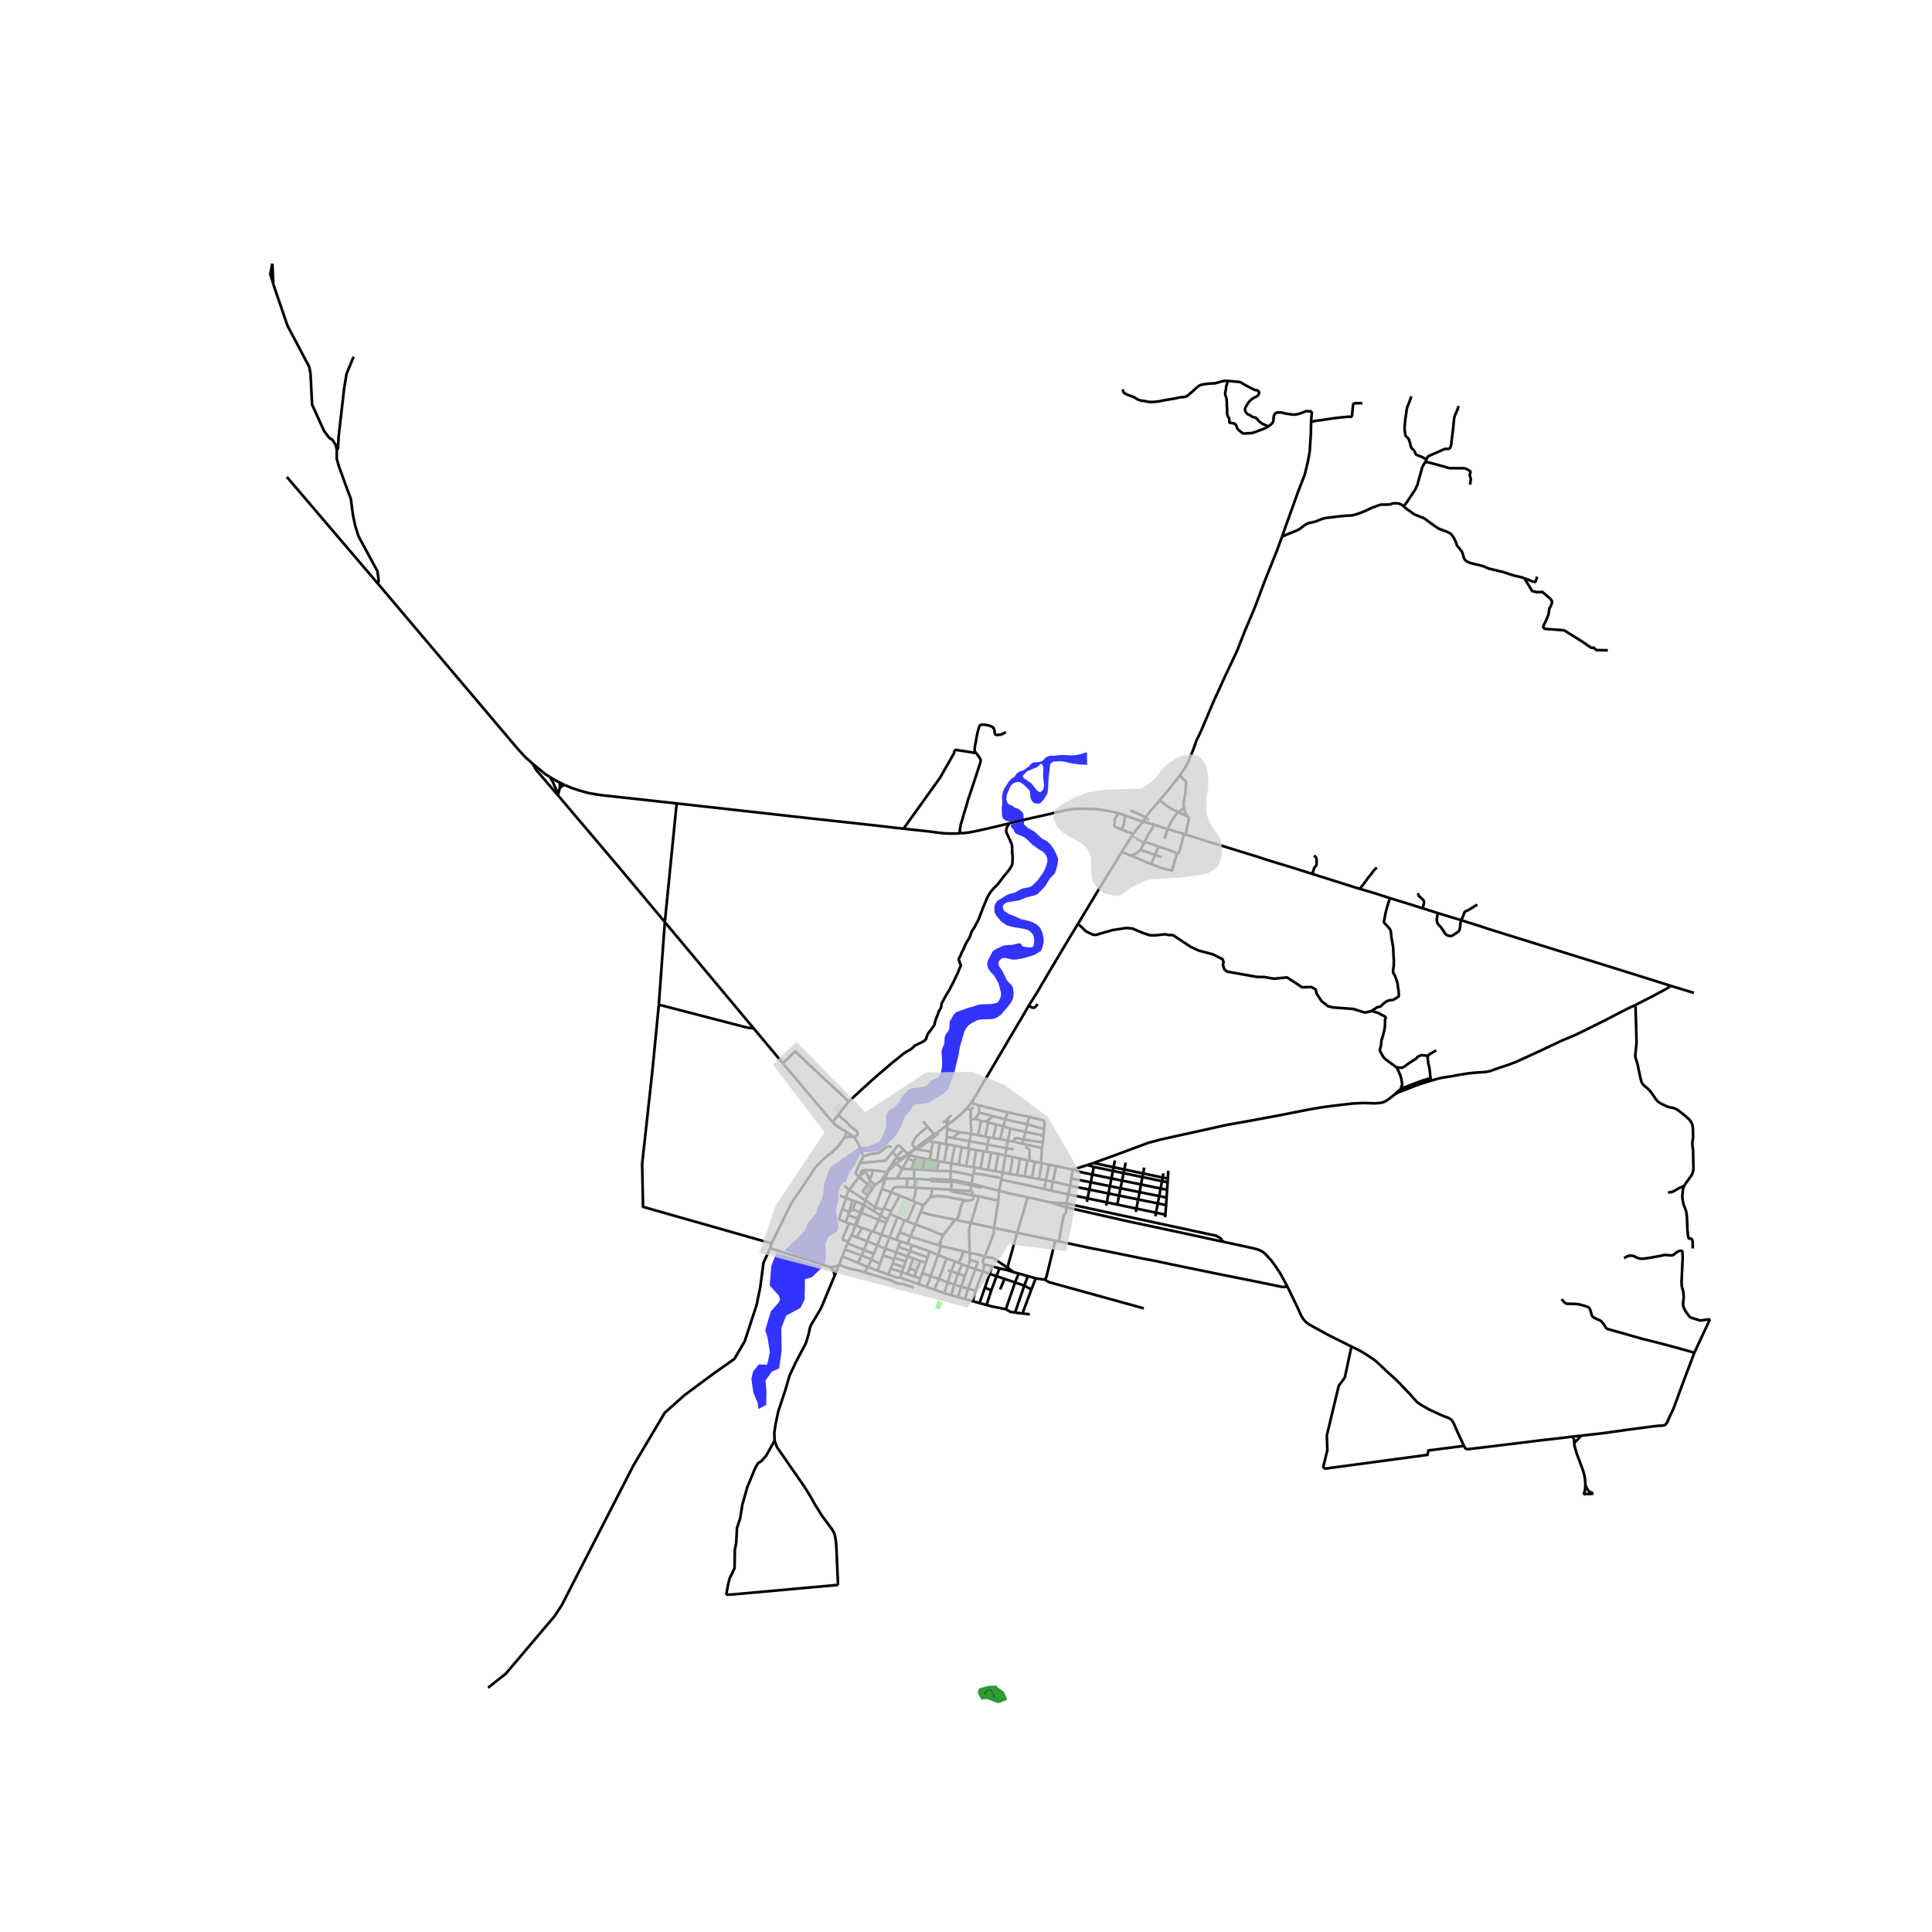 <svg xmlns="http://www.w3.org/2000/svg" width="960" height="960" viewBox="0 0 720 720"><defs><style>*{stroke-linejoin:round;stroke-linecap:butt}</style></defs><g id="figure_1"><path id="patch_1" d="M0 720h720V0H0z" style="fill:#fff"/><g id="axes_1"><path id="patch_2" d="M90 639.577h558V87.623H90z" style="fill:#fff"/><g id="LineCollection_1"><path d="m506.751 331.24 5.544 1.632 5.651 1.828M530.115 338.479l-5.43-1.713-6.739-2.066M511.312 376.775l-.057-.071v-.083l.077-.088.605-.268.713-.515.419-.292.338-.143.448-.046.318-.089.283-.102.362-.325.46-.46.717-.577.75-.546.645-.261.668-.158.92-.111.483-.143.67-.41.449-.321.29-.14.191-.11.113-.099.105-.221.036-.321-.088-1.495-.258-1.6-.113-1.17-.452-1.504-.475-1.33-.516-.878-.202-.522-.052-.59.045-.558.209-1.432.04-1.86-.109-1.298-.036-1.037-.073-1.424-.04-1.155-.29-1.631-.355-1.9-.112-1.187-.08-1.012-.194-.697-.158-.28-.213-.306-.839-.917-.628-.681-.355-.38-.141-.198-.093-.273.033-.332.104-.368.435-2.422.597-2.31 1.04-3.428M425.938 306.241l1.069-1.676M425.938 306.241l-6.642-2.343M425.938 306.241l4.047 1.068M422.343 310.768l1.798-2.335 1.797-2.192M102.14 106.768l-.286-.946M125.517 167.55l-.456-1.808-1.148-1.785-1.193-.752-1.931-2.557-4.482-9.848-.604-11.689-.445-2.357-8.123-15.37-4.994-14.616M140.807 217.474l.324-1.034-.462-3.538-7.062-13.044-1.21-3.854-.846-3.973-.799-6.078L128.54 180l-2.339-6.475-.702-2.525.018-3.45M131.787 132.935l-2.644 6.395-.903 5.51-2.064 18.045-.209 4.242-.45.422M140.807 217.474l-33.905-39.74M198.481 284.587l-2.762-2.465-2.818-3.093-52.094-61.555M207.93 296.372l-8.106-9.434-1.343-2.35M204.821 289.489l-1.54-.94-4.8-3.962M334.24 439.178l-4.335.098M334.24 439.178l2.014-3.61M334.24 439.178l3.83.047M354.226 439.692l.044-3.223M354.226 439.692l.353.702M346.784 439.632l.155-.154.164-.099.219-.038 6.904.351M362.056 441.111l-4.962-1.026-1.397-.249-.84-.094-.631-.05M330.82 436.814l-.277-.03M330.82 436.814l.208-.319.25-.353.205-.223.265-.257 2.183-1.982M330.82 436.814l-.915 2.462M333.93 433.68l1.383-1.029M333.93 433.68l2.324 1.887M333.93 433.68l-.837-.846M329.905 439.276l-1.592.815M329.905 439.276l-1.262 3.826M338.536 430.237l.61.238M338.536 430.237l-.24-.228M338.536 430.237l.71-.557 2.016-1.494M338.536 430.237l-3.223 2.414M326.18 441.557l-1.89-1.464M326.18 441.557l-.984 1.377M328.313 440.091l-1.395.892-.36.264-.377.31M328.313 440.091l2.23-3.307M334.64 431.823l-.523.06-.264.065-.214.129-.163.17-.141.182-.242.405" clip-path="url(#p025314ce6c)" style="fill:none;stroke:#000"/><path d="m334.075 431.042.396.522.169.26M334.64 431.823l.673.828M338.296 430.01l-.323.267-.17.126-.313.202-1.155.748-.41.21-.426.134-.44.075-.419.051M418.027 317.471l4.316-6.703M401.699 344.348l8.061-13.375 5.353-8.69 2.914-4.812M421.622 318.884l-.375-.115-.694-.253-2.526-1.045M361.908 411.003l-.792 1.064-.735.903M354.056 418.546l.999-.758 1.047-.835 1.434-1.213.965-.864 1.88-1.906M361.742 417.337v-1.399l.048-1.671-.05-.293-.168-.261-1.19-.743M340.966 439.32l-.153 3.292M340.966 439.32l-.4-.014M340.966 439.32l5.818.312M333.093 432.834l-.569.794-.39.609-1.59 2.547M332.152 444.29l-2.765 5.906M332.152 444.29l-3.509-1.188M332.152 444.29l3.187 1.3M337.99 442.448l-2.326-.112-1.148.032-.863.11-.415.12-.286.225-.295.365-.505 1.101M322.5 447.333l-.473 1.463M322.5 447.333l.956-1.99M322.5 447.333l-5.976-3.954M322.5 447.333l3.661 2.59M389.736 439.853l-2.562-.456M389.736 439.853l2.633.505M389.736 439.853l-.503 3.267M389.736 439.853l1.26-5.807M325.624 451.366l.537-1.444M325.624 451.366l2.56 1.547M325.624 451.366l-3.612-2.27M343.98 435.95l-3.27-.153M343.98 435.95l5.253.379M343.98 435.95l.534-4.264M340.813 442.612l-2.823-.164M340.813 442.612l.526.033M350.256 425.942l-1.061 6.686M350.256 425.942l-2.608-.427M350.256 425.942l2.318.438M341.412 431.117l-2.265-.642M341.412 431.117l3.102.569M341.412 431.117l-.725 1.75M336.254 435.567l2.155-3.873M336.254 435.567l3.296.178M380.111 431.797l-1.028 6.137M380.111 431.797l-2.713-.63M380.111 431.797l2.78.567M345.36 425.087l.469.251M345.36 425.087l2.91-2.056M345.36 425.087l-4.098 3.1M323.456 445.344l1.74-2.41M323.332 441.39l-1.714 2.348-.06.153.02.175.116.17 1.762 1.108M325.196 442.934l-1.864-1.543M310.99 475.524l1.616-3.966M288.665 536.886l-.1-3.007.521-3.405.937-4.405 2.599-7.886 1.65-5.601 2.312-4.909 3.632-6.88.218-.6.334-1.034.444-1.495.258-.985.318-1.678.314-.863.302-.615.823-1.351 2.442-4.087.526-1.085.559-1.317 4.235-10.159M309.414 472.25l.592.542.528.795.33.815.125 1.122M320.996 451.91l6.458 2.664M320.996 451.91l-.406-.144M320.996 451.91l.496-1.325M320.996 451.91l-.825 1.999M323.332 441.39l.958-1.297M323.332 441.39l-3.129-2.777M329.387 450.196l2.7 1.242M329.387 450.196l-.307.695M324.29 440.093l-.173-.489M326.161 449.922l2.482-6.82M326.161 449.922l2.919.97M322.012 449.095l-.25-.146M322.012 449.095l.015-.299M322.012 449.095l-.52 1.49M328.493 460.123l1.706-4.408M328.493 460.123l2.948 1.021M328.493 460.123l-3.047-1.066M328.493 460.123l-1.53 3.992M325.446 459.057l2.008-4.483M325.446 459.057l-.7-.264M328.183 452.913l-.73 1.66M328.183 452.913l.897-2.022M328.183 452.913l2.537 1.558M331.661 452.425l2.819 1.202M331.661 452.425l-.941 2.046M331.661 452.425l.427-.987M334.48 453.627l2.581 1.102M334.48 453.627l-3.039 7.517M332.088 451.438l3.251-5.848M330.72 454.47l-.52 1.245M341.197 456.346l-3.116-1.257M341.197 456.346l-1.906 4.488M341.197 456.346l1.829-4.594M351.826 459.858l-1.165.176-.241-.017-.408-.136-2.087-.934-.395-.188-.299-.176-6.034-2.237M338.189 463.458l1.686.586M338.189 463.458l-2.658-.842M338.189 463.458l1.102-2.624M318.994 456.763l2.255.8M318.994 456.763l-.336-.115M318.994 456.763l.78-1.89M318.994 456.763l-.399.459M337.061 454.729l1.02.36M337.061 454.729l-1.775 4.423M334.069 462.042l1.462.574M334.069 462.042l-2.628-.898M334.069 462.042l1.217-2.89M346.533 466.363l-6.658-2.32M346.533 466.363l-.807 2.254M346.533 466.363l3.093 1.344M315.209 455.453l1.204.43M315.209 455.453l.889-2.66M313.85 450.622l-1.091 3.326.016.324.13.261.297.194 2.007.726M331.441 461.144l-1.522 4.12M341.181 447.951l-.852-.38M341.181 447.951l2.93 1.286M341.181 447.951l-3.1 7.138M335.34 445.59l4.99 1.98M346.467 446.47l-2.357 2.767M359.879 447.346l-6.658-1.226-3.136-.377-.992.004-.927.135-.822.218-.877.37" clip-path="url(#p025314ce6c)" style="fill:none;stroke:#000"/><path d="m347.279 442.943-.032 1.213-.068.539-.161.558-.551 1.218M343.026 451.752l1.084-2.515M356.191 454.555l-2.33-.423-2.805-.55-2.313-.518-1.616-.301-.458-.08-.294-.037-.274-.073-.329-.13-.491-.21-.411-.107-1.844-.374M363.21 435.086l-.51-.077M363.21 435.086l2.22.4M363.21 435.086l-.402 2.097M362.056 441.111l.547-3.037M362.056 441.111l3.43.865M362.056 441.111l-.15.672M362.45 445.44l-3.756-.666M362.45 445.44l.444.083M361.626 443.93l.477.086.168.071.085.1.034.12.06 1.133M358.694 444.774l.225-1.083M354.403 443.355l-.03.392.043.097.086.087.168.06 4.024.783M373.646 436.984l-2.727-.5M373.646 436.984l2.735.494M373.646 436.984l-.377 2.041M373.646 436.984l1.055-6.39M376.381 437.478l2.702.456M376.381 437.478l1.017-6.312M372.037 430.012l-1.118 6.472M372.037 430.012l-2.65-.485M372.037 430.012l2.664.581M362.603 438.074l.205-.891M354.27 436.469l1.39.187 3.445.648 3.498.77M379.083 437.934l2.786.457M373.269 439.025l-.094.606M362.808 437.183l5.065.834 5.396 1.008M365.43 435.487l2.714.503M365.43 435.487l1.102-6.456M366.532 429.031l-2.722-.466M366.532 429.031l1.01.18M354.27 436.469l-5.037-.14M354.27 436.469l.22-2.904M341.339 442.645l-.064.713-.113.893-.154.827-.679 2.493M370.919 436.484l-2.775-.494M354.403 443.355l4.516.336M354.403 443.355l-7.124-.412M354.403 443.355l.176-2.961M372.36 443.787l.815-4.156M372.36 443.787l-.29 3.63M365.486 441.976l2.269.653 4.604 1.158M382.99 446.195l-6.465-1.382-4.166-1.026M368.144 435.99l1.243-6.463M369.387 429.527l-1.845-.315M377.398 431.166l-2.697-.573M374.7 430.593l.353-2.686M363.81 428.565l-1.11 6.444M363.81 428.565l-2.558-.5M362.7 435.01l-2.669-.433M358.919 443.69l2.707.24M360.865 427.975l.422-2.687M360.865 427.975l-2.465-.448M360.865 427.975l.387.09M399.82 435.895l-.57 3.253M399.82 435.895l.68-.217M399.82 435.895l-6.205-1.351M360.031 434.577l-2.737-.558M360.031 434.577l1.221-6.513M389.233 443.12l-4.639-1.052-11.419-2.437M358.4 427.527l-1.106 6.492M358.4 427.527l-2.544-.564M357.294 434.02l-2.805-.455M355.856 426.963l-1.367 6.602M355.856 426.963l-2.81-.499M351.801 433.168l-1.945-.387M351.801 433.168l2.688.397M351.801 433.168l1.245-6.704M353.046 426.464l-.472-.084M347.648 425.515l-.652 3.668M347.648 425.515l-1.82-.177M349.195 432.628l-2.655-.516M349.195 432.628l.661.153M341.262 428.186l.52.158M341.262 428.186l-.233-.208M344.514 431.686l2.026.426M346.996 429.183l-5.213-.839M346.996 429.183l-.456 2.93M349.856 432.78l-.623 3.549M339.55 435.745l1.16.052M339.55 435.745l1.137-2.878M365.006 414.627l5.151 1.359M365.006 414.627l-.31-2.734M365.006 414.627l-1.53 2.27M368.018 426.524l7.035 1.383M368.018 426.524l-6.731-1.236M368.018 426.524l.56-2.639M368.018 426.524l-.476 2.688M352.768 423.703l2.12.395M352.768 423.703l.316-3.102M352.768 423.703l-.194 2.677M375.549 414.545l-.894 2.605M375.549 414.545l-10.854-2.652M375.549 414.545l8.01 1.66M375.605 425.19l-2.884-.687M375.605 425.19l.921-4.614M375.605 425.19l-.552 2.717M377.916 425.334l-.347-.004h-.556l-.65-.031-.758-.11M372.72 424.503l1.188-4.743M372.72 424.503l-2.623-.36M361.287 425.288l-6.399-1.19M361.287 425.288l.592-2.751M361.879 422.537l2.583.477M361.742 417.337l.055 1.718.202 1.757-.12 1.725M357.747 422.002l1.378.163.63.035 2.124.337M374.655 417.15l-.747 2.61M374.655 417.15l8.181 1.86M374.655 417.15l-4.498-1.164M373.908 419.76l-2.612-.694M373.908 419.76l2.618.816M375.053 427.907l2.738.454M365.642 417.72l-1.18 5.294M365.642 417.72l-2.166-.824M367.174 417.975l-.721-.143-.81-.111M364.462 423.014l2.719.6M337.99 442.448l.08-3.223M338.07 439.225l2.495.081M352.858 419.454l.469-.356M352.858 419.454l-3.59 2.614M352.858 419.454l.226 1.147M357.747 422.002l-3.156-.763-1.507-.638M364.695 411.893l-2.787-.89M383.38 374.807l-1.075 1.841-1.44 2.457-3.987 6.716-2.618 4.475-2.419 4.092-4.703 7.96-3.462 5.869-.75 1.254-1.018 1.532M324.745 458.793l-3.496-1.23M324.745 458.793l-1.546 3.809M331.032 474.954l.903-2.245M331.032 474.954l-4.016-1.467M335.414 476.128l-.568.019-.48-.023-.596-.143-.548-.186-2.19-.841M314.918 465.653l.96-2.254M314.918 465.653l-1.021 2.546M314.918 465.653l6.137 2.194M342.272 478.543l-6.858-2.415M342.272 478.543l.737-2.105M342.272 478.543l2.69.92M336.12 474.124l-4.185-1.415M336.12 474.124l-.706 2.004M336.12 474.124l.651-1.876M336.12 474.124l2.07.69M324.724 469.481l3.257 1.431M324.724 469.481l-1.264 2.672M324.724 469.481l.896-2.215M321.055 467.847l2.1.856.42.164.465.225.684.39M326.964 464.115l-3.765-1.513M326.964 464.115l2.955 1.15M326.964 464.115l-1.344 3.151M327.016 473.487l.965-2.575M327.016 473.487l-3.556-1.334M327.454 454.574l2.745 1.141M345.013 470.695l-2.033-.775M345.013 470.695l-1.288 3.759M345.013 470.695l.713-2.078M334.01 466.725l-.665 2M334.01 466.725l.721-2.066M334.01 466.725l-4.091-1.46M334.01 466.725l4.253 1.507M338.263 468.232l2.105.726M338.263 468.232l-.773 1.946M338.263 468.232l.826-2.029M319.772 470.66l1.283-2.813M319.772 470.66l-5.875-2.461M319.772 470.66l3.533 1.43M323.199 462.602l-1.217 3.178M323.199 462.602l-3.946-1.527M329.919 465.265l-.855 2.564M341.339 442.645l5.94.298M327.981 470.912l1.083-3.083M313.897 468.199l-1.14 2.967M317.343 460.364l1.252-3.142M317.343 460.364l-1.146 2.319M317.343 460.364l1.91.71M331.935 472.709l.738-1.877M339.875 464.044l-.786 2.159M323.46 472.153l-.155-.063M321.055 467.847l.927-2.067M335.531 462.616l-.8 2.043M345.726 468.617l-6.637-2.414M338.19 474.814l.773-2.08M338.19 474.814l2.536.875M343.009 476.438l.716-1.984M343.009 476.438l-2.283-.749M342.98 469.92l-2.612-.962M342.98 469.92l-1.433 3.67M339.09 466.203l-4.359-1.544M340.368 468.958l-1.405 3.777M340.726 475.689l.82-2.1M321.25 457.563l-1.997 3.512M320.203 438.613l.343-.396M316.524 443.379l2.016-2.766 1.663-2M320.419 433.453l-1.389 3.202-.089.36.029.265.129.237 1.104 1.096M316.413 455.884l2.245.764M316.197 462.683l-1.705-.412-.31-.218-.113-.24.027-.32.102-.373 2.215-5.236M322.46 436.415l1.657 3.189M322.46 436.415l.426-.351M322.46 436.415l-1.914 1.802M325.507 436.116l-.516 1.361-.392 1.07-.482 1.057M322.886 436.064l2.62.052M320.546 438.217l.423-1.57.09-.242.108-.135.217-.086.218-.016 1.284-.104M325.507 436.116l5.036.668M316.197 462.683l-.32.716M312.968 445.6l2.427.875M317.679 447.309l1.175.45M317.679 447.309l-2.284-.834M317.679 447.309l-1.168 4.316M315.395 446.475l-1.544 4.147M316.524 443.379l-.565.904-.298.887-.266 1.305M313.85 450.622l2.66 1.003M314.615 441.947l1.909 1.432M316.51 451.625l1.307-.843M316.51 451.625l-.412 1.168M318.854 447.76l2.908 1.189M318.854 447.76l-1.037 3.022M317.817 450.782l2.773.984M332.657 429.255l-2.285 2.853-.411.313-.54.154-.931.09-8.071.788" clip-path="url(#p025314ce6c)" style="fill:none;stroke:#000"/><path d="m321.654 430.882-.02.439-.157.423-1.058 1.71M332.657 429.255l1.418 1.787M336.714 428.49l-1.46-1.478-.267-.091-.191-.02-.186.041-.191.153-1.762 2.16M318.366 423.977l.74 1.04.513.8.734 1.448.891 2.385.346.848.064.384M332.278 427.688l-.419-.3-.435-.135-.5.016-.459.198-.5.293-.589.411-.555.515-.638.482-.725.443-.435.175-.444.087-.508.008-.773.079-.855.11-.71.198-.846.31-.524.18-.709.124M336.714 428.49l1.582 1.52M336.714 428.49l-2.639 2.552M318.019 423.557l-1.282.13M318.019 423.557l-1.04-.705M318.019 423.557l.347.42M310.283 418.205l-18.54-21.96M310.283 418.205l2.097-2.696M315.511 421.856l-2.176-1.302-1.16-.752-.887-.637-1.005-.96M407.495 433.418l7.28-2.62 13.22-4.922 1.7-.443 2.78-.744 3.531-.792 7.82-1.717 13.236-2.935 8.383-1.488 11.044-2.058 11.374-2.231 5.037-.855 4.418-.578 2.588-.309 4.417-.498 2.023-.103 2.378-.063 3.418.127 1.854-.127.968-.15.813-.254.855-.42.975-.672 1.435-1.132 1.016-.775M522.937 406.41l-.945.343-1.023.4-.911.506M522.307 405.692l-1.089.772-.54.459-.62.736M622.65 367.393l8.64 2.636M544.587 342.937l1.782.58 6.215 1.946 1.938.681 54.867 17.078 13.26 4.171M609.389 374.563l6.634-3.371 5.054-2.73 1.572-1.069M288.665 536.886l.864 2.379 10.006 14.444 2.192 3.458 2.048 3.617 2.58 4.13 2.805 3.767.983 1.33.725 1.344.24.735.196.947.25 1.69.17 2.429.592 13.495M270.621 594.328l2.53-.14 39.165-3.537M270.621 594.328l.773-4.047.506-2.053.97-1.94.871-1.868.113-6.872.52-2.712.28-5.397 1.167-3.556.83-5.102 1.827-6.52 3.077-7.42.9-1.476 1.32-.914 1.729-1.897 3.161-5.668M418.006 309.177l.396-.839.475-1.369.218-1.417.201-1.654M416.64 303.076l.786.205 1.87.617M418.006 309.177l4.337 1.59M416.64 303.076l-.222.688-.173.36-.206.3-.213.281-.23.265-.125.207-.04.173-.016.222.036.317.016.4-.024.308-.085.349-.06.363-.032.265.02.163.056.154.117.115 2.547 1.171M426.607 313.783l.258-.744 1.12-2.196.46-.64.722-1.026.431-.783.387-1.085M435.16 308.971l-2.338-.72-2.837-.942M435.16 308.971l-1.206 3.658M435.16 308.971l6.038 1.829M439.094 302.648l-.508.593-.919 1.109-.468.744-1.144 1.9-.564 1.17-.33.807M424.975 316.672l.657-1.124.975-1.765" clip-path="url(#p025314ce6c)" style="fill:none;stroke:#000"/><path d="m431.778 315.449-2.805-.989-1.773-.57-.593-.107M431.778 315.449l4.325 1.492 2.547 1.037M441.198 310.8l-.754 3.161-.5 1.773-.37 1.425-.166.407-.125.174-.193.143-.262.075-.178.02" clip-path="url(#p025314ce6c)" style="fill:none;stroke:#000"/><path d="m429.018 321.975 3.643 1.392 1.218.4.644.158 1.14.242.666.17.298.05.133-.004.114-.041.074-.07.038-.105.004-.206.065-.49.233-.891.347-1.227.318-1.064.25-.697.33-1.028.117-.586M424.975 316.672l-.379.435-.81.76-.504.3-.592.25-.476.174-.592.293M429.018 321.975l-.823-.285-1.434-.626-1.822-.76-1.536-.62-1.781-.8M431.778 315.449l-1.32 3.15M429.018 321.975l1.44-3.377M424.975 316.672l5.483 1.926M432.93 319.474l-2.472-.876M391.408 448.05l-8.418-1.855M391.408 448.05l6.018.465M397.367 449.93l-2.364-.693-3.595-1.187M370.426 457.622l8.643 1.768M370.426 457.622l1.644-10.205M361.83 455.806l4.022.815 4.574 1M366.942 468.417l3.386-8.761.098-2.034M372.07 447.417l-7.249-1.564M312.606 471.558l.15-.392M309.414 472.25l.826-.024 1.008-.197 1.358-.471" clip-path="url(#p025314ce6c)" style="fill:none;stroke:#000"/><path d="m287.019 465.087 2.802.986 15.964 4.985.449.147 3.18 1.045M291.743 396.244l-10.878-13.013M316.261 410.551l-5.094-4.831-4.51-4.147-5.937-5.563-4.352-4.202-4.625 4.436M314.715 423.89l.796-2.034M314.715 423.89l2.022-.203M287.554 463.387l7.36-15.008 5.838-8.63 1.834-2.758.653-1.08.528-.704.484-.547 2.144-2.184 1.185-1.1 1.193-.91 1.419-1.14 1.305-1.313.887-.902.766-.934 1.565-2.287M287.019 465.087l.535-1.7M181.916 628.962l6.653-5.304 18.21-21.497 2.656-4.108 26.619-51.921 11.665-19.608 7.285-6.517 10.844-8.051 7.832-5.532 3.834-6.517 4.49-13.72 1.343-6.655 1.177-8.9 2.495-5.545M316.261 410.551l-3.88 4.958" clip-path="url(#p025314ce6c)" style="fill:none;stroke:#000"/><path d="m376.167 306.836-.23.283-.79 1.377-.162.871.032.586.178.617.306.633.774 1.614.693 1.663.21.775v1.092l.064 1.662.162 1.536-.113 2.01-.113.665-.145.411-.403.65-.645 1.012-1.79 2.169-.733.934-.943 1.242-.621.807-.967 1.013-.565.546-.508.538-.822 1.07-.523.822-.557.997-.387.95-1.12 2.651-.968 2.517-.645 1.677-.443 1.014-.717 1.313-.42.847-.273.467-.33.475-.372.514-.274.625-.54 1.528-.435.87-.613.95-.701 1.306-.645 1.599-.717 1.32-.29.848-.307.546-.427.839-.056.285.048.237.16.23.17.396.008.348.363.839.033.269-.057.182-.282.546-.726 1.82-1.66 3.498-1.516 2.944-1.322 2.153-1.04 1.954-.403.744-.137.317-.08.376-.057.478-.08.562-.198.463-.46.665-.217.487-.165.538-.347.906-.379.898-.314.84-.161.648-.13.57-.088.41-.153.352-.447.567-.496.657-.702 1.01-.27.28-.177.234-.226.344-.145.316-.16.48-.142.442-.13.408-.148.283-.187.233-.228.236-.411.297-.879.475-.754.363-1.015.487-.443.214-.408.297-.592.593-.451.404-.368.265-.435.241-.56.297-.52.281-.54.344-.576.412-1.145.93-.943.799-1.544 1.166-6.456 5.525-2.709 2.422-2.725 2.469-4.893 4.538M349.483 463.987l1.008-1.312M349.483 463.987l-10.192-3.153M349.483 463.987l1.14.34M361.389 466.883l-2.35-.558M361.389 466.883l-.038 2.591M361.83 455.806l-.731 2.373.29 8.704M366.942 468.417l-1.52-.621-4.033-.913M315.511 421.856l1.467.996M397.426 448.515l.73-3.429M397.426 448.515l-.06 1.416M455.81 462.76l-1.07-1.384-1.547-.854-55.767-12.007M503.642 501.819l-2.322-1.16-6.662-3.332-5.119-2.809-1.79-1.028-1.08-.808-.846-.917-.847-1.338-1.208-2.69-3.975-8.246" clip-path="url(#p025314ce6c)" style="fill:none;stroke:#000"/><path d="m455.81 462.76 11.376 2.463 2.048.601 1.499.776 1.096 1.012 1.967 2.137 1.895 2.635 1.442 2.192 2.66 4.915" clip-path="url(#p025314ce6c)" style="fill:none;stroke:#000"/><path d="m394.614 462.65 2.357.476 3.824.803 4.677 1.013 4.689.904 6.23 1.252 4.493.918 5.123 1.04 4.873.919 5.429 1.171 4.973 1.026 4.716.96 7.666 1.587 8.275 1.646 4.058.805 4.694.962 6.559 1.355.653.087.701.02 1.19-.103M631.411 504.169l5.858-12.542M589.188 535.042l8.351-.958 9.13-1.273 9.435-1.25 2.03-.214 1.537-.08.491-.114.416-.174.33-.328.403-.618.65-1.507 1.684-3.545.874-2.34 2.31-6.314 4.582-12.158M581.942 484.183l.967 1.053.491.411.452.194.411.04h.617l.472.024h1.257l1.725.178 2.08.522 1.184.411.363.167.403.403.347.736.451 1.733.323.586.637.467.902.435 1.085.459.487.293.508.498.733.994.54.866.32.392.265.173.496.171 2.604.728 2.845.787 3.611 1.053 3.418.96 4.764 1.188 5.748 1.495 4.38 1.204 2.879.787 1.704.578M361.83 455.806l2.991-9.953M356.191 454.555l1.076.301 1.056.218 3.507.732M252.17 299.415l-4.402 44.22M210.627 292.61l2.38 1.026 2.883.956 3.44.96 4.394.744 28.445 3.119M336.725 308.824l-3.584-.39-3.652-.436-5.94-.665-21.79-2.374-49.59-5.544M533.353 402.717l2.004-.598 1.903-.443 1.75-.293 1.813-.269 2.088-.403 3.973-.657 1.992-.222 2.434-.19 2.257-.135 1.806-.363 2.74-.997 3.87-1.267 2.724-1.029 8.07-3.672 9.33-4.407 4.41-1.832 2.495-1.169 9.019-4.478 5.756-2.991 3.236-1.627 2.366-1.112M627.712 441.886l.137-.253.491-.808 1.887-2.6.443-.834.238-.712.197-1.057-.113-5.14v-1.678l-.17-1.17-.12-.943.008-1.028.154-.942.112-1.045-.105-3.664-.185-.855-.387-.894-.54-.807-.814-.807-2.383-2.013-1.672-1.184-.652-.356-.67-.198-1.032-.198-.854-.198-1.072-.427-1.77-.89-.98-.685-.636-.68-1.628-2.398-.79-.974-.806-.815-1-.823-.653-.61-.573-.846-.418-1.567-1.12-5.295-.621-2.002-.185-.736.007-.673.46-4.606-.366-12.7-.142-1.212M630.839 465.258l-.01-.668-.009-2.055M627.712 441.886l-.238.443-.23.64-.097.555-.193 2.318.074 1.053.329 1.749.806 2.184.169.44.093.327.04.467.133.946.097.866.153 4.369.129 1.203.08.791.182 1.002.061.161.093.098.15.056.462.078.27.061.14.063.099.09.08.152.226.537M637.27 491.627l-3.616.507-3.464-1.094-.298-.146-.302-.301-.919-1.195-.597-.862-.612-1.306-.202-.602-.032-.625.073-1.037.181-1.471-.174-2.169-.342-1.195-.206-.807-.068-.767-.029-.95.081-1.385.242-5.507.105-1.757-.057-1.775-.056-.753-.069-.135-.19-.11-.235-.066-.247.008-.335.08-.714.266-.451.293-.532.396-.508.482-.354.158-.42.048-.887-.04-.765-.07-.766-.048-.895.142-1.322.3-3.014.523-2.483.396-.935.024-.75-.048-.798-.237-.685-.301-.782-.388-.895-.166-.766.055-.75.214-.636.356-.54.348M101.854 105.822l-1.123-3.712.766-3.872M101.854 105.822l-.165-3.915-.192-3.67M247.768 343.636l.278.333 32.819 39.262M245.526 374.408l32.917 8.55 2.422.273M383.38 374.807l1.17.639.31.071.26.014.236-.028.232-.073.223-.133.879-1.09" clip-path="url(#p025314ce6c)" style="fill:none;stroke:#000"/><path d="m401.699 344.348-3.893 6.418-3.499 5.864-3.305 5.556-2.386 4.028-1.862 3.205-3.373 5.388M318.366 423.977l.729-.712.322-.281.133-.174.085-.175.028-.193-.032-.202-.105-.333-.238-.316-.286-.285-.629-.42-.463-.304-.456-.38-.75-.724-.979-1.06-1.293-1.144-2.052-1.765M361.742 417.337l1.734-.44M368.577 423.885l-1.396-.272M368.577 423.885l1.52.258M589.188 535.042l-3.369.356M586.657 537.749l.71-.725.794-.775.556-.615.471-.592M545.592 538.838l.358.738.265.277.343.135.472.048h.27l5.469-.642 14.478-1.764 7.069-.874 6.3-.7 5.203-.658M586.657 537.749l-.008-.904-.089-.487-.143-.333-.268-.34-.33-.287" clip-path="url(#p025314ce6c)" style="fill:none;stroke:#000"/><path d="m590.816 553.432-.104-1.962-.234-1.535-.395-1.543-.443-1.235-.975-2.588-1.075-2.866-.525-1.798-.226-.977-.121-.491-.065-.439.004-.25M590.116 556.95l.22-.499.227-.68.133-.653.072-.87.048-.816" clip-path="url(#p025314ce6c)" style="fill:none;stroke:#000"/><path d="m593.803 556.534-.648-.237-.63-.285-.604-.515-.492-.743-.613-1.322M590.116 556.95l.557-.149.502-.065.64.036.787-.008.742-.083.46-.147M362.894 445.523l-.194 1.142-.145.265-.274.214-.354.163-.38.086-.455.009h-.568l-.645-.056M356.191 454.555l.464-.411.33-.475.23-.507.165-.494.476-2.038.395-1.44.346-.878.19-.282.266-.263.367-.207.459-.214M351.826 459.858l3.507-4.512.419-.427.44-.364M350.49 462.675l.133 1.651M351.826 459.858l-.73 1.194-.278.578-.327 1.045M389.124 420.74l-6.288-1.73M389.124 420.74l-.193 2.493M383.559 416.206l4.8 1.202.439.179.326.284.153.325.037.463-.19 2.081M376.526 420.576l5.684 1.282M371.296 419.066l-2.977-.77M371.296 419.066l-1.2 5.077M368.319 418.296l-1.145-.321M368.319 418.296l-1.138 5.317M388.33 427.835l-.426 5.604M388.33 427.835l.295-2.074M382.514 426.51l2.709.64 3.107.685M388.93 423.233l-6.72-1.375M388.93 423.233l-.305 2.528M345.748 419.95l-1.757-2.122M345.748 419.95l2.31 2.803M341.03 427.978l-.747-1.097-.185-.482.12-.53.282-.618.331-.657.572-.847.75-.823 1.242-1.147 2.353-1.828M348.27 423.03l-.211-.277M348.27 423.03l.231-.398M364.821 445.853l-1.927-.33M427.007 304.565l-5.768-2.574M432.165 298.255l-3.744 4.345-1.414 1.965M349.269 422.068l.226.334-.015.139-.064.134-.556.427-1.656 1.294-1.375.942M341.783 428.344l1.668-1.171 2.378-1.835M387.174 439.397l-2.633-.467M387.174 439.397l1.091-5.88M388.265 433.518l-.36-.079M388.265 433.518l2.73.528M385.676 432.956l-2.041-.46M385.676 432.956l2.228.483M385.676 432.956l-1.135 5.974M384.54 438.93l-2.671-.539M382.892 432.364l.743.132M382.892 432.364l-1.023 6.027M338.409 431.694l2.278 1.173M339.147 430.475l-.431.687-.307.532M332.673 470.832l.477-1.603M332.673 470.832l4.098 1.416M336.771 472.248l.72-2.07M333.345 468.725l-.195.504M333.345 468.725l4.145 1.453M361.906 441.783l3.124.704.2.036.098-.014.073-.046.04-.085.045-.402M361.906 441.783l-.28 2.147M354.58 440.394l.317-.044.408.02.532.063 6.07 1.35M346.784 439.632l.044.223.075.15.141.102.136.037.209.02 1.278.052 4.747.305.262.003.323-.047.58-.083M381.015 426.177l1.5.332M381.015 426.177l.449-1.53M377.916 425.334l.382.123.387.197.44.202.427.127.512.071.95.123M382.21 421.858l-.746 2.788M382.21 421.858l.626-2.847M382.836 419.01l.723-2.804M333.15 469.229l-4.086-1.4M245.526 374.408l-2.395 24.607-3.82 34.712.33 16.03 47.913 13.63M247.768 343.636l-2.242 30.772M207.93 296.372l23.291 27.468 16.547 19.796M441.198 310.8l.58.18M382.514 426.51l-.065.96.005.135.066.13.125.108.424.182.316.16.167.119.105.129.034.16-.056 3.903M398.772 441.876l.478-2.728M398.772 441.876l-.615 3.21M398.772 441.876l-6.403-1.518M398.772 441.876l7.183 1.447M389.233 443.12l2.51.57M390.995 434.046l2.62.498M340.565 439.306l.146-3.509M339.291 460.834l-4.005-1.682M325.62 467.266l-3.638-1.486M321.982 465.78l-6.104-2.381M379.07 459.39l14.195 2.978M379.07 459.39l-3.646 13.004M382.99 446.195l-1.919 6.548-2.002 6.647M398.157 445.086l-6.414-1.397M398.157 445.086l7.152 1.5M394.614 462.65l1.688-9.313.117-.357.234-.376.536-.617.133-.221.053-.202.007-.23-.016-.344-.06-.526.06-.533M455.81 462.76l-17.03-3.686-17.678-3.76-23.735-5.383M394.614 462.65l-1.349-.282" clip-path="url(#p025314ce6c)" style="fill:none;stroke:#000"/><path d="m381.464 424.646-2.89-.529-.195-.006-.147.062-.083.124-.233 1.037M388.625 425.76l-7.161-1.114M391.743 443.69l.626-3.332M392.369 440.358l.373-1.687.873-4.127M343.725 474.454l3.071 1.112M349.904 476.618l-3.108-1.052M349.904 476.618l-1.664 3.966M349.904 476.618l2.86-7.642M353.238 477.853l-1.09-.349-2.244-.886M351.833 481.926l2.618.747M351.833 481.926l-3.593-1.342M351.833 481.926l1.405-4.073M349.269 422.068l-.768.564M545.592 538.838l-.368-.757-2.055-4.408-1.403-3.22-.423-.772-.488-.597-.524-.404-.608-.309-1.492-.53-1.342-.562-4.256-1.978-3.039-1.73-.93-.628-.751-.605-2.285-2.584-1.234-1.306-1.426-1.472-1.084-1.202-2.056-2.003-2.77-2.484-3.94-3.712-1.105-.91-1.515-.981-2.064-1.365-1.725-.997-3.067-1.503M545.592 538.838l-13.274 1.704-.322 1.646-38.177 5.128-.709-.57 1.548-6.267-.194-5.508 4.45-18.549 2.257-3.038 2.47-11.565M346.796 475.566l2.83-7.859M344.962 479.463l.391-.471.331-.411.242-.372.17-.428.402-1.234.298-.981M353.238 477.853l2.402.888M353.238 477.853l1.204-4.08M355.64 478.741l2.589.773M355.64 478.741l1.395-4.094M355.64 478.741l-1.189 3.932M360.807 480.184l2.742.89M360.807 480.184l-2.578-.67M360.807 480.184l2.681-7.25M360.807 480.184l-1.205 3.93M363.549 481.075l2.696-7.236M363.549 481.075l-1.012 3.843M407.495 433.418l-2.254.749M407.495 433.418l7.507 1.578M405.241 434.167l-4.74 1.51M405.241 434.167l2.385.71M370.157 415.986l-.645.457-.58.475-.621.46-.637.34-.5.257M354.888 424.098l.824-.667.693-.538 1.342-.89M344.962 479.463l3.278 1.121M323.305 472.09l-.917 2.075M340.436 480.163l-.205-.269-.295-.237-.39-.186-1.077-.352-1.483-.475-.395-.135-.363-.063-.419-.012-.806-.035-.468-.083-.427-.135-.52-.261-.717-.416-.734-.324-.794-.277-2.289-.661-4.792-1.452-1.874-.625M312.756 471.166l1.24.688.883.325 1.254.419 1.184.352.435.107.5.065.58.105.936.218 2.62.72M341.03 427.978l-1.94 1.484-.794.547M316.737 423.687l.241-.835M319.807 453.745l.364.164M319.807 453.745l-.155.392M319.807 453.745l.783-1.98M320.171 453.909l-.397.963M319.774 454.872l-.358-.14M319.416 454.732l-.758 1.916M319.416 454.732l.236-.595M321.492 450.585l-.348-.126M321.144 450.46l-.554 1.306M321.144 450.46l.618-1.511M322.027 448.796l-.265.153M318.595 457.222l.063-.574M621.617 444.441l.968-.15.717-.15.565-.269 1.49-.886 1.661-.8.694-.3M341.547 473.59l-2.584-.855M352.999 417.369v-.157l.052-.19.075-.124 1.49-1.325M352.334 417.978l-.198-.037h-.108l-.097.034-.5.423M352.999 417.369l-.665.61M352.999 417.369l1.057 1.177M354.056 418.546l-.73.552M352.334 417.978l.993 1.12M520.404 397.782l.734.032.653.103h.548l.443-.142.734-.388 1.048-.807 1.064-.72 1.29-.792.604-.356.367-.376.407-.455.415-.245.714-.317.435-.075.633.051.822.064.395.087.387.182M535.236 391.404l-2.837 1.717-.161.202-.141.305" clip-path="url(#p025314ce6c)" style="fill:none;stroke:#000"/><path d="m533.109 401.724-.226-2.185-.17-1.369-.242-1.147-.177-.641-.234-1.848-.032-.51.069-.396M533.353 402.717l-.244-.993M522.937 406.41l.684-.247 3.466-1.385 2.314-.83 2.853-.903 1.1-.328M522.243 404.865l.241.238.25.134.306.08.218-.032.367-.123 2.446-.961 3.212-1.223 3.398-1.089.428-.165M522.243 404.865l.253-.53.049-.301-.045-.423-.125-.613-.189-1.116-.33-1.156-1.113-2.477-.339-.467M511.312 376.775l.233.087.637.202.5.158.597.127.765.364.887.506 1.12.558.182.127.082.15.063.24-.058.231-.155.507v1.029l-.04 1.297-.09.918-.217.974-.444 1.74-.547 1.75-.065.878-.04.68-.154.729-.25.728-.072.364.04.49.226.491.806 1.464.379.554.685.657 1.572 1.187 1.725 1.235.725.585M522.937 406.41l-.38-.382-.25-.336M522.243 404.865l-.073.246v.292l.137.29M348.059 422.753l-2.942 2.139-4.088 3.086M348.059 422.753l.442-.121M319.652 454.137l-3.554-1.344M511.312 376.775l-2.66.59-4.321-1.362-7.416-.538-1.935-.443-2.482-1.93-1.839-2.818-.322-1.488-1.612-.95-3.482.095-5.579-3.672-4.965.475-3.611-.633-2.612-.032-11.124-1.962-1.096-.887-.516-1.678.258-1.044-.42-1.045-3.562-1.789-5.256-1.408-3.015-1.377-6.594-4.368-1.483-.048-1.66-.285-3.37.396-2.16-.032-2.322-.776-4.24-1.757-2.176-.174-5.192.792-6.126 1.772-1.08-.047-2.644-1.266-1.967-1.916-1.032-.822M535.874 340.296l-5.76-1.817M535.874 340.296l8.713 2.641M544.587 342.937l-.274.825-.145 1.345-.097.713-.16.854-.323.412-.565.427-.95.618-.763.51-.487.162-.476-.016-.58-.067-.532-.226-.306-.225-.468-.47-.363-.61-.556-.879-.645-.855-.822-.838-.5-.824-.129-1.092.145-1.123.283-1.282M376.167 306.836l4.63-1.153 1.102-.258 8.467-1.883 5.9-1.432 3.635-.586 2.2-.118 2.218-.025 4.756.198 3.748.61 1.75.348 2.066.539M477.737 200.058l-1.684 4.696-4.836 12.078-3.644 9.703-3.611 8.532-2.983 7.582-3.95 8.342-4.788 10.478-4.578 10.812-1.806 3.751-1.233 3.522-1.992 4.836-1.233 2.113-1.274 1.876-.225.316M432.165 298.255l.416-.482 3.675-4.393 3.644-4.685" clip-path="url(#p025314ce6c)" style="fill:none;stroke:#000"/><path d="m441.258 300.815-.084-.51-.065-.958.193-1.36.33-1.615.21-1.298.049-1.22.048-1.36.045-.673.004-.384-.113-.277-.23-.312-.46-.325-.378-.273-.29-.324-.21-.372-.407-.86M489.07 325.684l-4.158-1.312-5.026-1.579-4.2-1.258-3.462-1.068-3.76-1.239-3.583-1.088-2.543-.788-5.768-1.78-6.4-1.947-6.514-2.066-1.877-.58M442.56 304.144l.282.316.202.562-.008.475-.146.641-.508 2.018-.249 1.449-.354 1.374M441.258 300.815l.053.313.12.84.145.53.202.443.387.625.395.578" clip-path="url(#p025314ce6c)" style="fill:none;stroke:#000"/><path d="m439.094 302.648 1.7.839 1.266.475.5.182M432.165 298.255l1.52 1.187 1.524 1.156 1.684.99 2.201 1.06" clip-path="url(#p025314ce6c)" style="fill:none;stroke:#000"/><path d="m441.258 300.815-.17.301-.229.258-.556.451-.54.396-.669.427M457.158 141.934l-.758-.032-.83.175-.895.237-1.314.388-.676.15-.815.048-1.177.055-1.595.19-1.016.158-.629.183-.524.245-.66.443-.702.649-.968.886-1.177 1.022-.604.53-.42.317-.29.142-.451.127-.75.134-1.233.111-2.04.46-1.418.22-2.313.389-1.846.38-.887.126-1.403.111-.967.031-1.032-.095-1.257-.285-1.21-.126-1.225-.396-1.45-.902-1.033-.396-1.031-.348-.742-.333-.79-.427-.339-.364-.112-.364-.194-.68M472.716 158.932l-.758-.349-.947-.412-.79-.39-.407-.29-.395-.337-.487-.478-.34-.412-.233-.289-.359-.265-.354-.123-.476-.095-.455-.158-.226-.146-.306-.242-.359-.221-.435-.17-.266-.127-.226-.138-.178-.151-.193-.28-.202-.25-.132-.182-.117-.21-.06-.226-.037-.253.044-.42.117-.375.218-.46.459-.803.411-.59.496-.589.432-.455.551-.42.517-.348.58-.277.415-.182.363-.237.274-.27.177-.292.121-.341.056-.308-.024-.277-.104-.226-.214-.198-.21-.123-.238-.11-.278-.056-.314-.024-.294-.079-.42-.206-1.164-.57-1.806-.95-1.285-.77-.38-.238-.37-.127-.355-.079-.71-.087-3.885-.317" clip-path="url(#p025314ce6c)" style="fill:none;stroke:#000"/><path d="m472.716 158.932-.637.32-.628.356-1.089.428-.983.348-1.298.498-.774.286-.758.205-.637.071-.813.016-.436.024-.613.087-.556-.016-.475-.134-.395-.348-.597-.46-.419-.372-.347-.316-.177-.372-.194-.436-.177-.585-.225-.301-.25-.238-.267-.142-.636-.127-.726-.142-.338-.071-.13-.095-.023-.253.024-.594-.008-.34-.137-.357-.37-.704-.178-.372-.097-.261-.032-.427-.033-1.884-.088-.99-.017-1.472-.072-1.037-.145-.593-.258-.713-.113-.388-.016-.268.04-.57.226-1.006.113-.83.048-.547.218-.586.16-.538v-.309l-.104-.26-.12-.183M488.918 153.356l-.918-.072-.782-.04h-.532l-.5.207-.976.38-.685.237-.75.221-.644.135-.67.071h-.894l-.992-.166-1.41-.19-1-.253-.475-.135-.524-.055h-.492l-.508.032-.427.102-.387.198-.242.23-.226.348-.12.388-.122.593-.048.934-.104.555-.194.41-.274.342-.62.553-.686.55M488.606 157.217l.006-.387.306-3.474M531.488 171.23l.188-.242.324-.608.27-.3.355-.214.612-.285 1.137-.483 1.572-.68 1.886-.871.686-.245.62-.017.612-.023.34-.072.257-.19.202-.41.241-.674.137-1.337.34-2.612.265-2.145.25-2.668.097-1.012.129-.665.225-.712.581-1.33.516-1.267.241-.87M525.95 147.704l-.806 2.327-.71 1.662-.233 1.077-.177 1.44-.347 2.311-.137 1.544-.113 1.82.09.641.136.927.024.53.129.34.242.332.314.27.492.522.274.554.274.878.234.927.169.664.17.357.193.3.476.452.37.348.267.522.169.444.145.371.242.222 1.983.776 1.394.72.204.162.07.086M531.093 172.311l.298-.459.121-.268.024-.12-.011-.14-.037-.094M523.123 188.701l1.4-1.874 1.653-2.525 1.21-1.789.886-1.978.564-2.12.677-2.391.468-1.757.597-1.22.515-.736" clip-path="url(#p025314ce6c)" style="fill:none;stroke:#000"/><path d="m547.78 180.59.2-.728.13-1.203-.032-.475-.081-.261-.17-.42-.096-.324.024-.348.067-.226.086-.249.063-.206.04-.16-.022-.188-.089-.174-.113-.103-.306-.182-.701-.451-.508-.23-.379-.095-.838-.087-3.128.016h-1.193l-.959-.119-1.79-.546-2.877-.775-2.145-.57-.778-.222-.544-.035-.548.082M568.11 215.55l-.872-.364-3.095-.713-1.515-.49-2.387-.792-3.498-.839-1.838-.443-.773-.301-.758-.364-.645-.253-1.37-.365-2.08-.49-1.483-.364-.968-.443-.532-.38-.419-.412-.338-.633-.243-.934-.241-.76-.29-.68-.63-.855-.636-.768-.41-.42-.114-.197-.161-.412-.258-.886-.548-1.132-.323-.601-.515-.729-.404-.522-.71-.428-.87-.427-1.483-.554-1.515-.57-1.306-.855-2.153-1.543-1.49-1.132-.904-.546-.934-.285-1.105-.49-.863-.325-.563-.3-.492-.341-.718-.562-.862-.562-.927-.657-.492-.483-.256-.247M477.737 200.058l1.508-.718 1.475-.625 1.975-.76.992-.451.62-.34.92-.712.87-.65.717-.467.525-.276.483-.167.726-.119 1.37-.308.951-.317.766-.356.814-.309 1.129-.355 1.281-.199 1.58-.166 2.064-.261 2.322-.245 1.249-.095.959-.032.718-.055.741-.15 1.016-.286 1.49-.499 1.259-.506 1.314-.593 1.305-.626.662-.292.902-.301 1.25-.483.846-.245.685-.056 1.201.008 1.347-.032.326-.055.294-.095.266-.127.258-.087.286-.043.468-.028.762-.032.548.08.572.126.395.159.427.214.46.292.292.283M568.11 215.55l1.385.458 1.677.729.242.087.12.135.057.181M572.817 214.9l-.484 1.71-.742.53M599.192 242.348l-4.32-.079-.936-.902-.935.064-3.128-2.185-6.932-4.337-7.061-.539-.516-.253-.258-.411.193-.76.71-1.33 1.096-2.69.258-2.027.741-1.393.355-1.235-.516-.95-1.064-.95-2.095-1.772-1.935.095-1.838-.411-2.902-4.733M488.606 157.217l-.074 4.212-.452 6.965-.741 3.925-1.097 4.56-2.386 6.118-6.119 17.06M488.606 157.217l1.054-.253 1.346-.245 1.411-.134 1.241-.206 2.918-.435 2.588-.333 1.95-.19 1.049-.11.87.007.363.016.234-.095.153-.198.096-.3.065-.76.129-1.401.17-1.44.056-.46.104-.19.178-.102.241-.08.484-.024 2.394-.023M358.083 310.518l1.224-.066 1.821-.222 2.822-.554 3.49-.76 5.837-1.362 2.89-.718M489.07 325.684l.389-1.232.153-.507.145-.467.266-.348.338-.34.145-.254.113-.332.049-.443-.009-1.172-.007-.43-.101-.35-.121-.225-.27-.3-.451-.467" clip-path="url(#p025314ce6c)" style="fill:none;stroke:#000"/><path d="m506.751 331.24-.986-.29-16.695-5.266M506.751 331.24l.901-1.09 1.048-1.393 1.177-1.678 1.08-1.282 1.016-1.393.725-.744.435-.3M530.115 338.479l.494-1.586.08-.538-.03-.365-.098-.38-.35-.395-.52-.522-.726-.598-.302-.324-.085-.297-.048-.633M544.587 342.937l.774-1.723.387-1.203.29-.31.363-.189.427-.174.79-.404 1.532-.981 1.418-.839M363.789 280.646l-.242-.269-.262-.44-.093-.367.032-.38.09-.997.402-2.003.468-2.785.758-2.691.144-.29.367-.252.343-.107h.838l1.515.19 1.242.427.645.364.37.538.226.792.065.57.056.4.047.263.272.219.447.052 1.435-.095.935-.428.983-.506" clip-path="url(#p025314ce6c)" style="fill:none;stroke:#000"/><path d="m355.805 279.409 3.107.454 4.877.783M358.083 310.518l-.268-.47-.104-.253-.024-.277.128-.942.274-1.488.428-1.266.58-2.177.975-3.094.79-2.834 1.37-4.02 1.774-5.413 1.29-3.989.125-.574.053-.447-.11-.357-.342-.553-.685-1.021-.548-.697M336.725 308.824l5.122.559 4.111.443 3.853.499 2.224.253 2.15.059 2.083-.02 1.815-.099M207.93 296.372l-.58-1.947-1.596-3.562-.933-1.374M208.542 291.609l-1.445-.73-2.276-1.39M208.592 293.712l.08-.997-.13-1.106M210.627 292.61l-.701-.302-1.384-.7M208.592 293.712l1.096-.95.94-.151M208.592 293.712l-.662 2.66M336.725 308.824l13.61-18.99 5.159-9.053.31-1.372M350.623 464.326l8.416 1.999M350.623 464.326l-.997 3.381M349.626 467.707l3.137 1.27M433.298 438.842l-7.3-1.535M433.298 438.842l1.914.403M433.298 438.842l.296-1.558M433.298 438.842l-.252 1.33M425.999 437.307l-7.004-1.472M425.999 437.307l-.255 1.343M425.999 437.307l.411-2.166M433.046 440.171l2.078.433M433.046 440.171l-7.302-1.52M433.046 440.171l-.52 2.741M425.744 438.65l-7.022-1.462M425.744 438.65l-.526 2.766M432.526 442.912l-7.308-1.496M432.526 442.912l2.417.495M432.526 442.912l-.537 2.826M425.218 441.416l-7.057-1.445M425.218 441.416l-.54 2.85M418.995 435.835l-3.993-.839M418.995 435.835l.516-2.558M418.995 435.835l-.273 1.353M418.722 437.188l-3.984-.83M418.722 437.188l-.561 2.783M418.16 439.971l-3.964-.811M418.16 439.971l-.578 2.867M415.002 434.996l-.264 1.362M415.002 434.996l.49-2.527M414.738 436.358l-7.112-1.481M414.738 436.358l-.542 2.802M414.196 439.16l-7.128-1.46M414.196 439.16l-.558 2.884M431.99 445.738l-7.313-1.472M431.99 445.738l2.766.556M431.99 445.738l-.519 2.728M424.677 444.266l-7.095-1.428M424.677 444.266l-.518 2.726M417.582 442.838l-3.944-.794M417.582 442.838l-.547 2.718M413.638 442.044l-7.145-1.438M413.638 442.044l-.527 2.722M431.471 448.466l-.659 3.469M431.471 448.466l-7.312-1.474M431.471 448.466l3.105.625M424.16 446.992l-.649 3.412M424.16 446.992l-7.125-1.436M417.035 445.556l-.675 3.348M417.035 445.556l-3.924-.79M413.111 444.766l-.643 3.322M413.111 444.766l-7.156-1.443M407.068 437.7l.558-2.823M407.068 437.7l-.575 2.906M400.5 435.678l.773.745 1.638.427 4.157.85M406.493 440.606l-7.243-1.458M406.493 440.606l-.538 2.717M405.955 443.323l-.646 3.264M430.812 451.935l-.256 1.351M430.812 451.935l-7.3-1.531M430.812 451.935l3.479.73M423.511 450.404l-.234 1.235M423.511 450.404l-7.151-1.5M412.468 448.088l-.236 1.22M412.468 448.088l-7.159-1.501M412.468 448.088l3.892.816M405.31 446.587l-.263 1.324M434.756 446.294l.187-2.887M434.756 446.294l-.18 2.797M434.943 443.407l.18-2.803M435.124 440.604l.088-1.36M435.212 439.245l.187-2.892M434.164 453.627l.127-.962M434.29 452.665l.286-3.574M389.381 476.899l.57-.994 3.314-13.537M381.033 489.483l3.347-8.949M381.033 489.483l-2.76-.311M381.033 489.483l2.746.31M374.333 476.586l-1.6 3.948M374.333 476.586l-2.937-.997M374.333 476.586l3.94 1.338M367.642 486.318l-2.593-.71M367.642 486.318l1.784-5.426M374.854 487.898l-5.19-1.026-2.022-.554M369.426 480.892l-2.373-1.041M369.426 480.892l1.97-5.303M371.396 475.589l1.053-2.9M371.396 475.589l-2.589-.88M375.202 473.295l.222-.901M375.202 473.295l2.437.746M375.202 473.295l-2.753-.606M372.449 472.69l-2.675-.832M369.774 471.858l-2.832-.583M369.774 471.858l-.967 2.851M368.807 474.71l-1.754 5.14M368.807 474.71l-2.562-.871M367.053 479.85l-2.004 5.757M365.05 485.607l-2.513-.689M362.537 484.918l-2.935-.804M366.942 471.275l-.697 2.564M366.942 468.417l-.665 1.585.19.9.475.373M363.488 472.934l.859-2.544-2.996-.916" clip-path="url(#p025314ce6c)" style="fill:none;stroke:#000"/><path d="m360.802 472.053.538-1.772.011-.807M363.488 472.934l-2.686-.881M363.488 472.934l2.757.905M359.602 484.114l-2.63-.721M358.515 471.139l-1.48 3.508M358.515 471.139l-1.447-.578M358.515 471.139l2.287.914M357.035 474.647l-2.593-.874M357.035 474.647l2.596.875M354.451 482.673l2.522.72M354.442 473.773l1.464-3.64M354.442 473.773l-1.236-.416M355.906 470.133l-3.143-1.157M355.906 470.133l1.162.428M359.63 475.522l-1.401 3.992M359.63 475.522l1.172-3.47M384.38 480.534l1.615-4.132M384.38 480.534l-2.658-1.398M379.65 474.61l-1.378 3.314M379.65 474.61l-2.01-.57M379.65 474.61l3.41.967M378.272 477.924l3.45 1.212M378.272 477.924l-3.418 9.974M383.06 475.577l-1.338 3.56M383.06 475.577l2.935.825M381.722 479.136l-3.45 10.036M374.854 487.898l1.71.994 1.708.28M356.973 483.393l1.256-3.88M359.039 466.325l-.959 2.776-1.012 1.46M375.424 472.394l-5.444-3.635-3.038-.342M375.424 472.394l2.215 1.647M385.995 476.402l3.386.497M426.252 487.587l-35.383-9.786-1.488-.902" clip-path="url(#p025314ce6c)" style="fill:none;stroke:#000"/></g><g id="PatchCollection_1"><path d="m304.11 452.25.219-.521.205-1.37 1.78-3.436.425-1.753.493-4.3.15-.56.767-1.85.616-2.203.808-1.123.644-.59 3.177-2.245.616-.602.794-.37.93-.808 1.835-.958 2-1.675.596-.348 1.375-.236 1.164.013 1.123-.137 3.738-1.643.452-.424.315-.493 1.643-3.725.26-1.683-.151-3.067.315-1.11.918-1.314 2.012-1.205.959-.876.808-.932.767-1.451.903-1.218 1.643-1.685.506-.383 1.165-.41 3.93-.507 1.437-.493 1.465-1.767 2.601-1.232.671-.602.452-1.041.384-2.232.095-1.972-.232-4.066.355-1.11.713-1.587.095-2.492.438-1.014.904-1.246.384-.78.164-2.835.561-.794.794-1.533.37-.466.945-.725 2.601-.85 1.356-.588 2.054-.52 2.026-.671 1.206-.164 3.655-.11 1.986-.439.26-.123.383-.424.657-1.26.274-1.204-.041-.822-.78-3.054-.192-.506-1.698-2.917-1.205-1.232-.726-.986-.493-1.328-.013-.835.233-1.082 1.78-3.382 1.136-.862 2.725-1.233 1.191-.26 2.451-.123 1.986-.534.862.055.247.164.232.534.438.383 2.027.384 1.15-.027.52-.247.316-.48.246-1.916-.22-1.315-.3-.794-.795-.959-.944-.684-1.274-.425-4.929-.848-1.698-.52-.52-.261-1.876-1.355-.534-.767-.959-1.04-.67-1.22-.138-.52-.067-1.123.123-1.081.616-1.287.643-.644 1.794-1.027.904-.684 1.095-.493.89-.329 1.712-.41 1.287-.795 1.396-.698 2.342-.438 1.177-.48 2.218-2.177 2.068-2.875.985-2.108.562-2.054-.041-.822-.206-.821-.37-.754-.52-.67-.643-.562-1.944-1.163-.767-.672-.958-.588-2.616-2.56-1.219-.685-1.862-.74-.753-.41-.561-.945-.041-.315-.986-.973-.15-.52.177-.506 4.286-1.22-.191-.71-4.724.93-.22-.164-1.068-.247-.917-.588-.329-.425-.26-.753-.136-2.163-.028-.973.233-1.341-.124-2.752.234-1.37.588-1.602 1.904-2.93 1.095-.958 1.04-.74.247-.506.575-.657.712-.521 1.643-.575.753-.493 1.15-.863.972-1.068.726-.451 1.985-.124 1.397-.383 1.342-1.397.767-.37.848-.232 1.493-.014 2.917-.3 3.08.163 1.862-.054 1.507-.288 2.807-.835.123 4.71-2.575-.11-1.943-.246-1.466-.219-2.218-.534-1.903-.233-2.479.137-.958.63-.191.26-.137.534-.548 4.998-.137 3.19-.26 2.273-1.37 2.273-1.246 1.26-.767.26-.89-.041-.78-.247-.438-.356-.465-.698-.425-1.04-.068-.535.082-.547-.26-1.356-1.958-2.026-1.137-.89-.74-.343-1.081.082-.821.247-.493.274-.644.589-.466.739-1.177 2.848-.178 1.753.452 1.369.712.52 1.465.671.383.452 1.205.37.507.273 1.122.931.343.493.192.562.055 1.492.26.945-.206 1.082 1.63 1.492 2.519 1.424 2.574 2.438 2.109 1.122 1.26 1.233 1.314 1.999 1.013 2.135.383 1.123-.164 1.753-.63 2.601-.465 1.068-1.616 1.644-.657.958-1.205 2.081-2.82 2.93-.987.493-3.861 1.014-.52.3-1.643.63-3.807.603-1.067.274-.822.63-.383.821.274 1.123.3.466 1.918 1.26 2.163.794 2.136 1.012 2.875.658 1.123.383 1.068.466.986.63.876.849.63 1.013.438 1.122.274 1.123.219 1.67v.576l-.219 1.123-.767 2.19-2.41 1.48-1.56.547-2.739.767-2.71.492h-1.178l-2.712-.602-.547-.027-.576.109-.492.302-.439.356-.328.465-.22.548v.602l.193.575 1.314 1.917 1.67 3.45.74.877.903.794.603 1.04.219 1.699v1.177l-.192 1.123-.685 1.533-1.725 2.191-1.588 1.78-.301.493-1.451 1.04-1.014.466-1.068.274-3.833.082-1.644.301-1.944 1.014-1.451 1.013-.712.931-.548.931-.383 1.095-1.452 5.039-.602 3.423-1.178 4.792-.164 1.123-1.096 2.657-.848 2.738-.493 1.013-1.644 1.48-.958.574-.328.383-1.04.412-2.795 1.916-.52.192-1.643.356-2.738.22-.548.163-.903.603-.85 1.479-2.218 2.601-1.451 3.56-1.643 2.985-.684.904-1.726 1.424-1.013 1.314-1.37.986-1.259 1.205-2.181.559-4.128.135-.725.245-.48.697-2.29 4.416-1.506 1.78-.52 1.04-.548 2.274-.274.465-.958.438-.85.74-.464 1.013-.493 1.643-.192 1.205-.028 2.273-.52 2.19-.219 1.808.055 1.15.684 3.423.055.575-.11 1.15-.191.575-.685.877-2.437 1.369-.657.93-.466 1.069-.273 1.123.218 2.902-.054 1.726-.274 1.67-.301 1.123-14.57-5.176.193-.52 4.272-3.97 2.026-2.082 1.04-1.479.795-2.054.685-.985.437-.439zm83.153-166.965-.876.658-3.724 1.533-1.506 1.615.109.521.356.41 2.766 1.917 2.054 2.63.903.63.52-.083.877-.74.356-1.67-.384-3.477.11-3.478-.492-.986h-.795zM289.373 466.933l-1.893 4.657-.652 7.45 3.396 3.779.52 1.533-.603 1.123-2.82 3.169-1.388 4.436-.721 2.637.903 3.147.778 4.979-.695 3.54-.384 1.205-3.066-.11-2.082 2.684-.657 2.683.712 5.039 1.588 3.834.336 2.355 2.896-1.478.11-5.15-.384-3.942 2.41-3.341 2.683-1.205.931-6.517-.12-8.52 1.818-4.625 5.335-2.904 1.511-3.066.123-5.247-.013-2.338 2.628-.775 4.07-3.854-.745-.241zM367.183 630.379l-.356.431-.068.254.048.26.075.116.143.027.226-.143.658-1.006.349-.254.267-.069.144.021.493.247.43.37.24.362.103.418.048.712.144.233.329.287.205.356.075-.123-.027-.74-.123-.561-.493-.746-.534-.945-.267-.137-.439-.096-.444.007-.699.206-.226.17z" clip-path="url(#p025314ce6c)" style="fill:#00f;fill-opacity:.8"/></g><g id="PatchCollection_2"><path d="m323.234 441.805-1.563 2.186 1.538 1.1 1.563-2.186zM323.417 441.444l1.539 1.08.777-1.108-1.538-1.08zM341.149 439.564l1.073.066-.183 2.99-1.073-.065zM341.495 431.466l2.754.492-.66 3.865-3.613-.239-.105-.162zM368.433 628.243l-3.643 1.013-.438 1.657 1.37 2.505 2.053-.26 3.984 1.52.767-.068 2.807-1.137-.26-.93-.986-2.096-2.231-1.588-.466-.671zM344.646 432.207l4.917.728-.515 3.118-4.869-.3z" clip-path="url(#p025314ce6c)" style="fill:green;fill-opacity:.8"/></g><g id="PatchCollection_3"><path d="m341.224 472.777-1.656-.642 1.06-2.636 1.656.642zM311.89 414.749l-1.637-1.53 2.283-2.354 1.637 1.53zM350.207 488.144l-1.803-.686 1.075-2.725 1.803.686zM334.155 452.439l3.353 1.484 2.394-5.212-3.353-1.484z" clip-path="url(#p025314ce6c)" style="fill:#90ee90;fill-opacity:.8"/></g><g id="PatchCollection_4"><path d="m393.8 301.231-.84 1.077-.321 1.266v1.33l.387 1.266.516 1.203.709 1.14.967.95.968.822 1.225.76 1.16.76 1.162.696 1.225.633 2.32 1.33 1.033.886.838 1.013.71 1.267.515 1.202.194 1.267v2.722l.064 1.33.13 1.33.064 1.329.258 1.266.58 1.14.774 1.076.838.95.968.886 1.096.633 1.161.443 1.29.38 1.29.253 1.353.064 1.29-.38 1.097-.697 2.127-1.709 1.29-.76 1.29-.633 1.225-.506 1.29-.57 1.354-.57 1.226-.317 1.29-.19h1.225l3.869-.19 1.354-.126 2.644-.127 2.58-.253 1.418-.19 1.225-.126 1.484-.19 1.225-.253 1.29-.317 1.225-.253 1.225-.38 1.226-.76 1.096-.696.903-.95.516-1.203.515-1.14.259-1.266.128-1.266v-1.393l-.128-2.723-.517-1.266-.645-1.203-.967-1.266-.838-1.203-.645-1.14-.645-1.266-.644-1.203-.452-1.33-.258-1.646v-4.369l.129-1.33.258-1.266.258-1.33v-1.329l.065-1.392-.065-1.33-.258-2.596-.258-1.266-.516-1.203-.709-1.14-.838-1.076-.968-.887-1.354-.443-1.483-.127-1.354.127-1.29.253-1.226.444-1.418.57-1.419.823-1.225.76-1.097.822-1.031 1.077-.903 1.013-.839 1.076-.967 1.203-.902 1.076-1.032.95-1.033.886-1.289.697-1.096.697-1.354.316-1.355.064h-1.419l-1.289.063h-2.773l-1.354.063-1.355.127h-1.483l-1.419.063-1.29.127-1.482.126-1.355.317-1.29.19-1.354.316-1.29.443-1.29.507-1.224.443-1.29.507-1.161.823-1.226.57-1.225.696zM287.976 396.643l19.346 25.324-18.315 27.476-6.062 17.473 77.643 20.385 15.348-23.55 21.539 2.532 5.417-28.616-12.252-21.271-16.122-12.03-12.124-4.938-17.283.254-22.57 14.814-25.667-26.21z" clip-path="url(#p025314ce6c)" style="fill:#d3d3d3;fill-opacity:.8"/></g><g id="PatchCollection_5"><path d="m361.403 413.27.922-1.208.928.707-.922 1.21zM426.866 305.51l.389-.942 1.273.527-.39.94zM422.4 311.425l3.804 2.042-.504.907-2.391-1.284.18-.325-1.413-.76z" clip-path="url(#p025314ce6c)" style="fill:#a9a9a9;fill-opacity:.8"/></g></g></g><defs><clipPath id="p025314ce6c"><path d="M90 87.623h558v551.953H90z"/></clipPath></defs></svg>